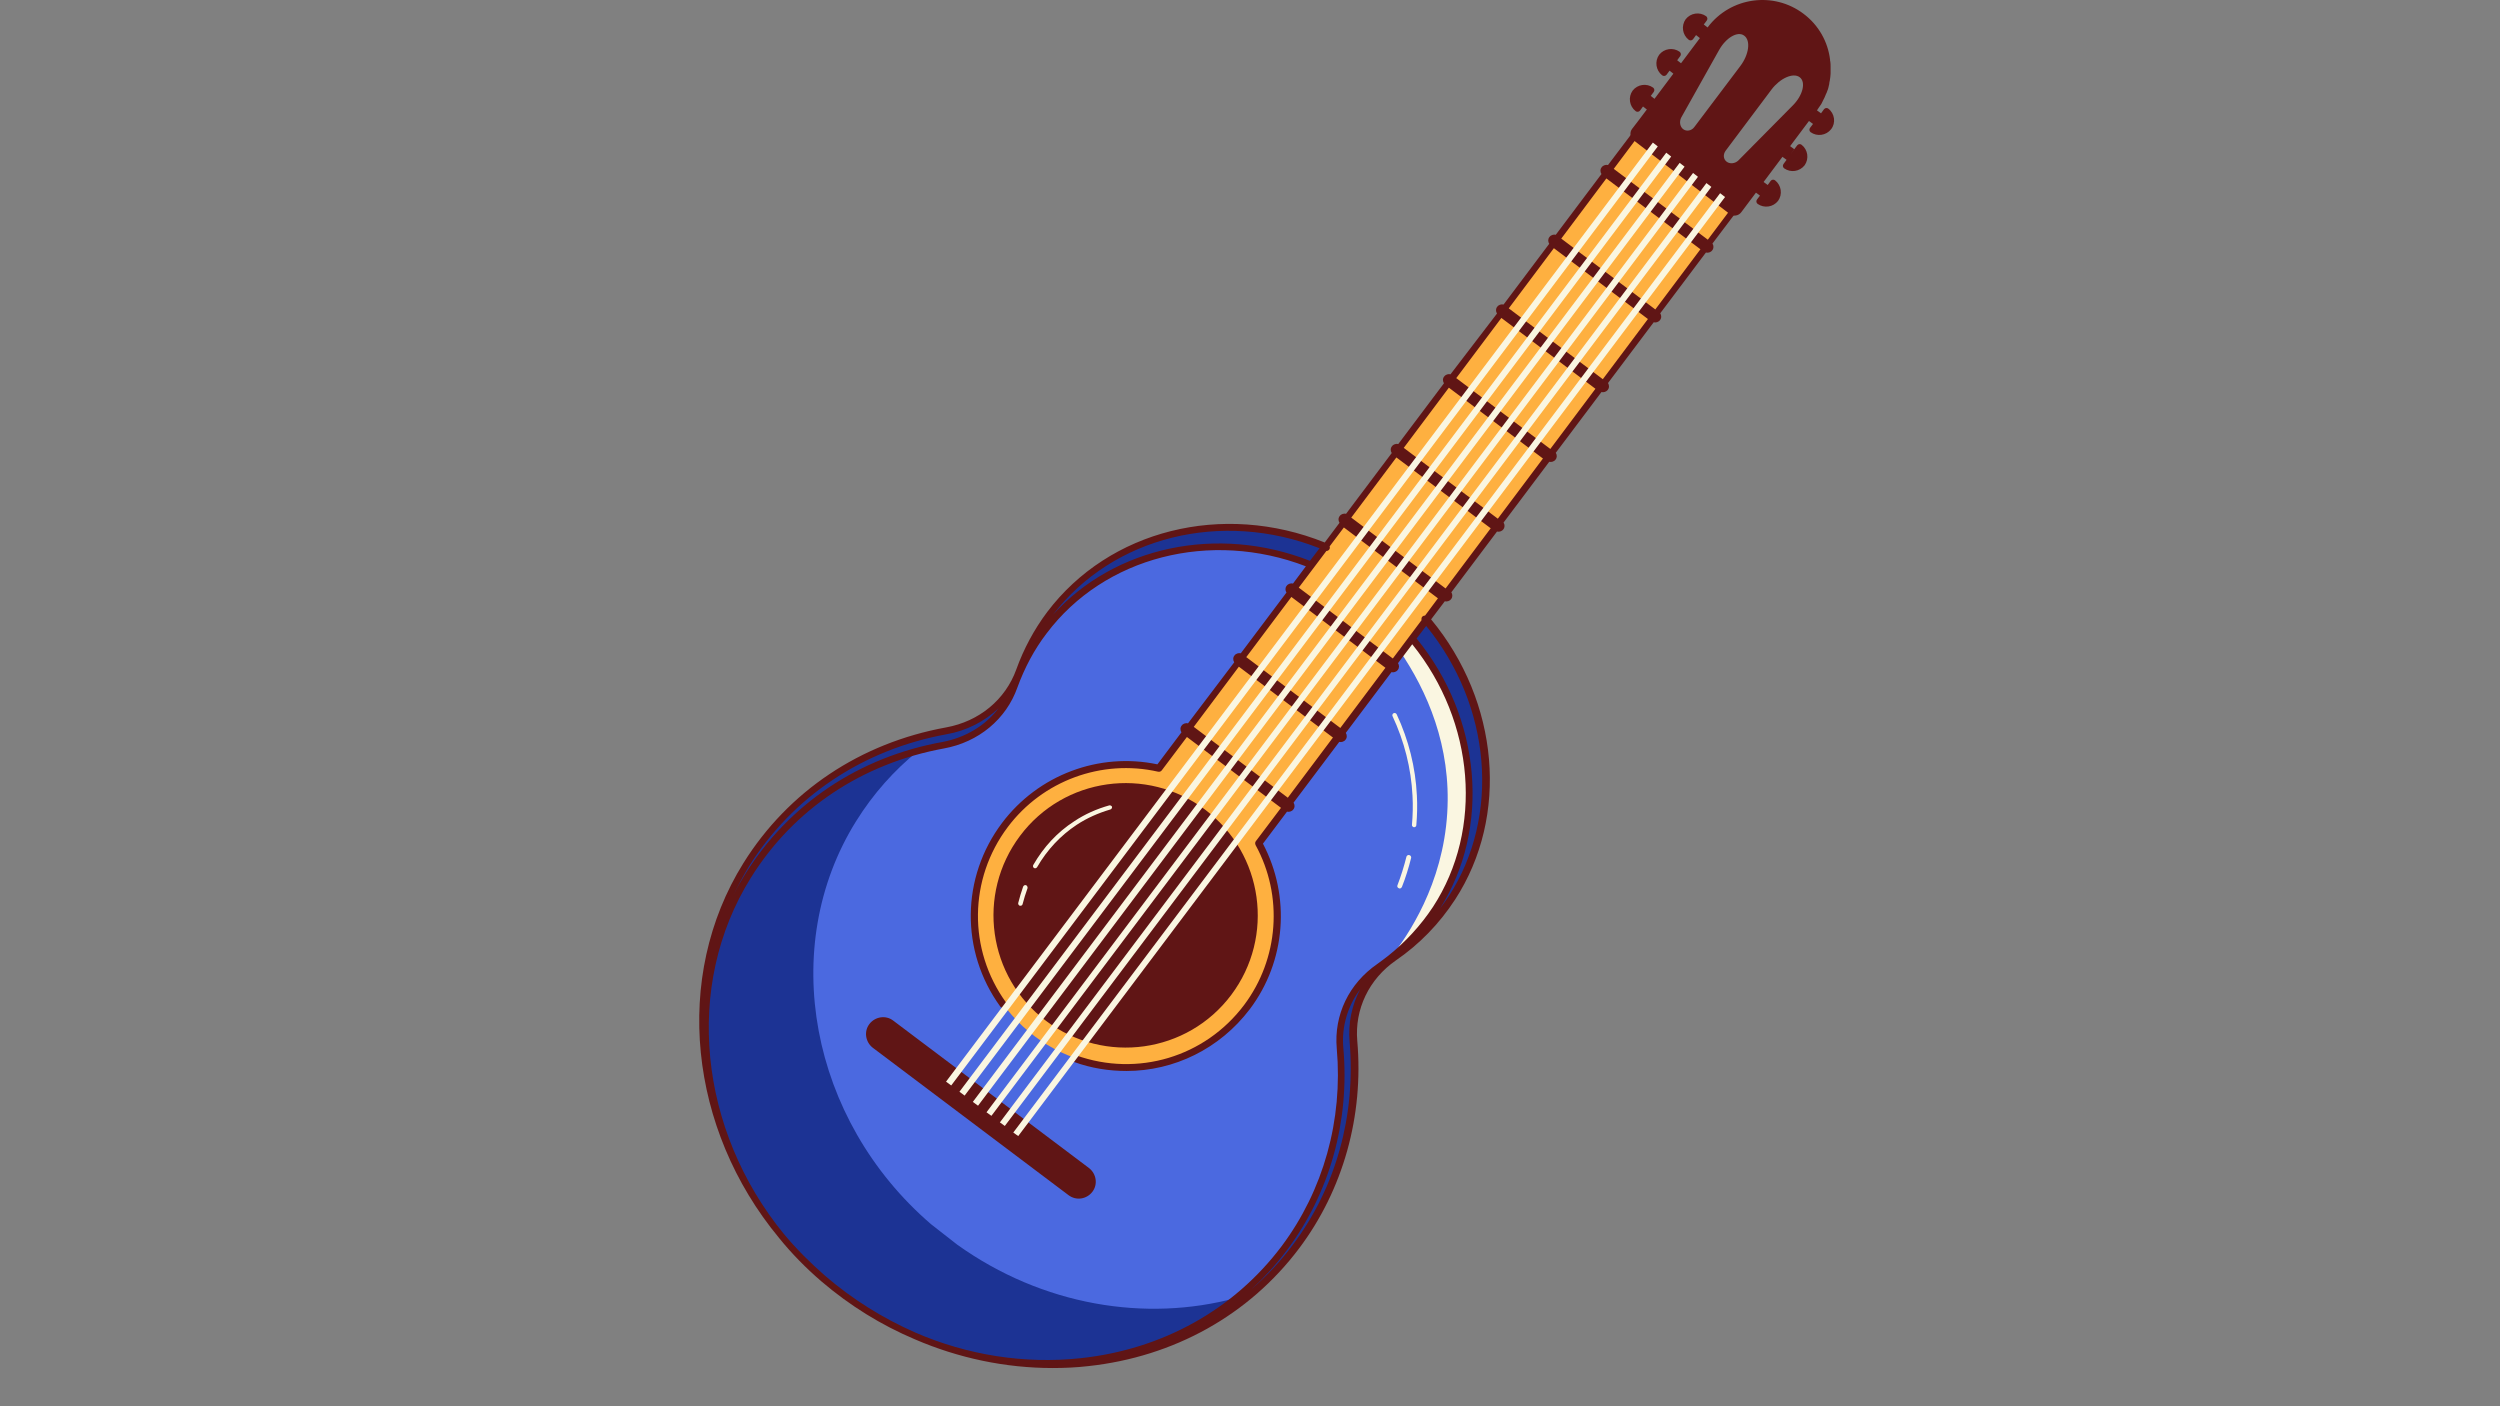 <svg xmlns="http://www.w3.org/2000/svg" xmlns:xlink="http://www.w3.org/1999/xlink" width="1920" zoomAndPan="magnify" viewBox="0 0 1440 810" height="1080" preserveAspectRatio="xMidYMid meet" version="1.0"><rect x="0" y="0" width="1440" height="810" fill="#808080" stroke="none"/><defs><clipPath id="b590ebd33d"><path d="M 498.824 0 L 1056.441 0 L 1056.441 691 L 498.824 691 Z M 498.824 0 " clip-rule="nonzero"/></clipPath><clipPath id="ce565259d1"><path d="M 402.75 73 L 1002.812 73 L 1002.812 787.988 L 402.75 787.988 Z M 402.75 73 " clip-rule="nonzero"/></clipPath></defs><path fill="#1c3394" d="M 844.312 393.781 C 849.672 406.227 853.137 419.152 854.871 432.223 M 854.871 432.223 C 858.648 461.691 852.664 491.941 836.125 517.305 C 826.988 531.328 815.496 542.832 802.578 551.812 C 786.672 562.68 777.699 580.488 779.273 600.02 C 782.891 641.621 772.34 683.527 746.199 718.188 C 684.301 800.438 559.566 810.047 473.73 736.309 C 402.223 674.707 383.168 572.609 429.469 498.398 C 456.246 455.703 498.293 429.547 544.918 421.039 C 564.602 417.414 580.352 404.652 586.965 386.219 C 591.062 374.715 596.891 363.844 604.453 353.605 C 649.805 293.258 741 286.168 804.152 339.738 C 822.109 355.02 835.652 373.613 844.312 393.781 " fill-opacity="1" fill-rule="nonzero"/><path fill="#4b69e0" d="M 767.461 660.68 C 766.199 665.883 764.625 670.922 762.734 675.969 M 762.734 675.969 C 757.375 691.09 749.66 705.43 739.578 718.824 C 679.262 799.176 557.516 808.469 474.043 736.629 C 404.27 676.598 385.684 577.02 430.887 504.699 C 456.871 463.105 497.98 437.582 543.34 429.391 C 562.555 425.922 577.832 413.316 584.289 395.516 C 588.227 384.328 593.895 373.613 601.453 363.844 C 637.992 315.316 704.773 302.086 761.629 328.234 C 773.762 333.75 785.414 341.16 796.125 350.293 C 848.41 394.73 861.957 469.57 827.148 523.137 C 819.746 534.48 810.926 544.09 800.848 552.125 C 798.801 553.863 796.598 555.438 794.387 556.852 C 779.113 567.406 770.289 584.738 771.867 603.645 C 773.441 622.867 772.023 642.094 767.461 660.68 " fill-opacity="1" fill-rule="nonzero"/><path fill="#1c3394" d="M 551.371 716.934 C 546.176 713.309 541.293 709.371 536.254 705.117 M 551.371 716.934 C 600.516 752.062 659.891 761.676 711.863 747.656 C 646.977 800.277 546.176 798.703 474.043 736.629 C 404.27 676.598 385.684 577.02 430.887 504.547 C 454.195 467.359 489.48 442.938 529.008 432.383 C 515.145 443.57 503.02 457.117 493.098 473.035 C 447.895 545.512 466.48 645.086 536.254 705.117 " fill-opacity="1" fill-rule="nonzero"/><path fill="#feb040" d="M 674.852 432.383 L 667.449 442.148 M 674.852 432.383 L 943.383 75.516 L 1000.711 118.684 L 724.777 485.477 C 740.688 514.625 739.266 551.5 718.004 579.699 C 689.027 618.141 634.375 625.863 595.941 596.871 C 557.516 567.883 549.797 513.211 578.777 474.762 C 600.039 446.562 635.164 434.906 667.449 442.148 " fill-opacity="1" fill-rule="nonzero"/><g clip-path="url(#b590ebd33d)"><path fill="#601515" d="M 968.422 67.641 C 967.16 70.004 967.637 72.992 969.523 74.414 C 971.418 75.832 974.25 75.355 975.824 73.312 L 1002.445 38.016 C 1007.324 31.562 1008.582 23.363 1004.648 20.531 C 1000.867 17.695 994.094 21.789 990.156 28.879 Z M 993.938 86.859 C 992.359 89.07 992.68 91.746 994.57 93.16 C 996.457 94.582 999.449 94.262 1001.344 92.375 L 1032.684 60.707 C 1038.355 55.035 1040.398 47.316 1036.621 44.48 C 1032.844 41.641 1025.281 45.105 1020.395 51.57 Z M 1054.73 74.414 C 1051.895 78.039 1046.695 78.828 1042.918 76.145 C 1042.133 75.516 1041.973 74.414 1042.605 73.629 L 1046.543 68.426 L 1044.336 71.418 L 1041.973 69.688 L 1031.105 84.184 L 1033.469 85.918 L 1031.266 88.91 L 1035.203 83.707 C 1035.832 82.922 1036.934 82.766 1037.723 83.395 C 1041.344 86.23 1042.133 91.434 1039.457 95.211 C 1036.621 98.836 1031.422 99.625 1027.645 96.945 C 1026.855 96.312 1026.695 95.211 1027.328 94.422 L 1029.059 92.059 L 1026.695 90.324 L 1015.832 104.824 L 1018.195 106.555 L 1019.922 104.191 C 1020.555 103.402 1021.656 103.25 1022.445 103.875 C 1026.07 106.715 1026.855 111.914 1024.18 115.695 C 1021.344 119.32 1016.145 120.105 1012.367 117.43 C 1011.582 116.797 1011.422 115.695 1012.047 114.906 L 1015.984 109.707 L 1013.781 112.703 L 1011.422 110.969 L 1002.918 122.309 C 1001.344 124.359 998.348 124.832 996.297 123.258 L 941.02 80.871 C 938.973 79.297 938.496 76.305 940.074 74.254 L 943.223 70.16 L 948.582 63.07 L 946.371 61.336 L 944.645 63.699 C 944.012 64.488 942.91 64.648 942.121 64.012 C 938.496 61.176 937.711 55.98 940.387 52.195 C 943.223 48.57 948.422 47.785 952.199 50.469 C 952.988 51.094 953.145 52.195 952.52 52.984 L 949.836 56.609 L 950.785 55.195 L 952.988 56.922 L 963.855 42.43 L 961.648 40.695 L 963.07 38.805 L 959.922 43.059 C 959.285 43.844 958.184 44.004 957.398 43.379 C 953.773 40.539 952.988 35.34 955.668 31.562 C 958.5 27.938 963.699 27.148 967.48 29.824 C 968.27 30.453 968.422 31.562 967.793 32.348 L 966.059 34.711 L 968.27 36.441 L 979.133 21.945 L 976.93 20.211 L 975.195 22.574 C 974.57 23.363 973.461 23.523 972.672 22.895 C 969.055 20.059 968.27 14.855 970.945 11.078 C 973.781 7.453 978.973 6.664 982.758 9.344 C 983.543 9.969 983.699 11.078 983.07 11.867 L 979.133 17.059 L 981.336 14.07 L 983.543 15.805 L 983.699 15.645 C 996.773 -1.688 1021.496 -5.152 1038.82 7.926 C 1047.645 14.543 1052.844 24.152 1054.105 34.238 C 1054.105 34.711 1054.105 35.027 1054.258 35.5 C 1054.418 36.441 1054.418 37.391 1054.418 38.332 C 1054.418 38.965 1054.418 39.438 1054.418 40.066 C 1054.418 40.855 1054.418 41.641 1054.418 42.43 C 1054.418 43.059 1054.258 43.691 1054.258 44.32 C 1054.105 45.105 1054.105 45.742 1053.945 46.527 C 1053.785 47.156 1053.629 47.785 1053.629 48.418 C 1053.469 49.047 1053.316 49.832 1053.156 50.469 C 1052.996 51.094 1052.844 51.723 1052.527 52.355 C 1052.371 52.984 1052.055 53.617 1051.742 54.246 C 1051.422 54.875 1051.27 55.508 1050.953 56.137 C 1050.633 56.77 1050.32 57.398 1050.008 58.023 C 1049.691 58.66 1049.379 59.285 1049.059 59.922 C 1048.594 60.547 1048.117 61.336 1047.645 61.965 C 1047.332 62.438 1047.016 62.91 1046.695 63.387 L 1046.543 63.539 L 1048.906 65.273 L 1050.633 62.91 C 1051.27 62.125 1052.371 61.965 1053.156 62.598 C 1056.781 65.434 1057.566 70.789 1054.73 74.414 Z M 629.176 686.523 C 632.48 682.27 631.539 676.121 627.289 672.816 L 514.52 587.891 C 510.266 584.586 504.121 585.527 500.816 589.781 C 497.508 594.039 498.453 600.18 502.707 603.492 L 615.477 688.414 C 619.883 691.723 625.867 690.777 629.176 686.523 Z M 709.188 573.082 C 683.988 606.645 636.266 613.414 602.555 588.051 C 569.016 562.84 562.242 515.102 587.594 481.387 C 612.793 447.824 660.516 441.047 694.223 466.418 C 727.766 491.781 734.387 539.523 709.188 573.082 " fill-opacity="1" fill-rule="nonzero"/></g><path fill="#faf6e1" d="M 638.941 463.895 C 631.691 465.945 624.926 468.934 618.781 473.035 C 609.016 479.336 601.141 487.84 595.156 498.242 C 594.84 498.871 595 499.66 595.629 499.973 C 595.789 500.133 596.102 500.133 596.258 500.133 C 596.73 500.133 597.203 499.82 597.363 499.504 C 603.191 489.418 610.906 481.227 620.199 475.082 C 626.18 471.145 632.641 468.309 639.566 466.258 C 640.203 466.098 640.676 465.309 640.516 464.684 C 640.355 464.207 639.566 463.734 638.941 463.895 Z M 812.812 366.996 C 810.773 369.676 808.41 372.199 805.887 374.402 C 822.109 398.035 835.973 429.859 833.609 468.309 C 831.086 509.426 811.086 538.895 800.688 551.965 C 810.773 544.09 819.59 534.32 826.988 522.977 C 857.859 476.023 850.934 412.062 812.812 366.996 Z M 810.137 493.355 C 808.723 499.031 806.988 504.547 804.941 509.898 C 804.625 510.535 804.941 511.32 805.727 511.637 C 805.887 511.637 806.047 511.789 806.199 511.789 C 806.676 511.789 807.148 511.477 807.461 511 C 809.664 505.488 811.398 499.82 812.812 494.145 C 812.973 493.516 812.5 492.727 811.875 492.57 C 811.086 492.254 810.453 492.727 810.137 493.355 Z M 814.391 476.5 C 814.391 476.5 814.551 476.5 814.391 476.5 C 815.176 476.5 815.809 476.023 815.809 475.238 C 816.285 469.57 816.438 463.895 816.125 458.219 C 815.336 441.996 811.398 426.242 804.473 411.426 C 804.152 410.801 803.363 410.484 802.738 410.801 C 802.109 411.113 801.789 411.902 802.109 412.527 C 808.879 427.027 812.812 442.465 813.602 458.379 C 813.922 463.895 813.762 469.57 813.289 475.082 C 813.133 475.711 813.762 476.34 814.391 476.5 Z M 591.852 511.637 C 590.742 514.625 589.805 517.777 589.016 520.773 C 588.855 521.402 588.383 521.715 587.754 521.715 C 587.594 521.715 587.594 521.715 587.441 521.715 C 586.809 521.562 586.34 520.773 586.492 520.141 C 587.281 516.988 588.227 513.84 589.328 510.688 C 589.645 510.059 590.277 509.586 591.062 509.898 C 591.691 510.215 592.004 511 591.852 511.637 " fill-opacity="1" fill-rule="nonzero"/><g clip-path="url(#ce565259d1)"><path fill="#601515" d="M 983.699 138.066 L 929.523 97.262 L 943.695 78.355 L 997.871 119.16 Z M 820.848 354.551 C 820.375 354.551 819.902 354.707 819.434 355.02 C 818.801 355.492 818.648 356.441 818.801 357.23 L 802.262 379.289 L 748.086 338.477 L 763.992 317.367 C 764.777 317.367 765.566 316.891 765.887 316.105 C 766.039 315.629 766.039 315.164 765.887 314.688 L 774.074 303.812 L 828.25 344.625 Z M 834.395 516.363 C 832.82 518.727 831.086 521.09 829.352 523.453 C 858.809 477.125 853.297 413.477 815.965 367.785 L 821.477 360.535 C 858.961 406.387 864.473 470.035 834.395 516.363 Z M 741.785 459.48 L 687.605 418.676 L 713.59 384.016 L 767.773 424.82 Z M 772.023 419.305 L 717.848 378.5 L 743.836 343.836 L 798.012 384.641 Z M 799.586 550.551 C 797.539 552.125 795.488 553.703 793.289 555.277 C 777.062 566.465 768.246 584.586 769.977 603.961 C 773.602 645.246 762.262 685.734 738.164 717.875 C 710.762 754.273 669.652 777.273 622.402 782.32 C 590.117 785.785 557.203 780.582 527.117 767.504 C 508.531 759.312 491.055 748.445 475.305 734.891 C 466.641 727.328 458.605 719.297 451.52 710.785 C 402.695 651.074 393.559 568.043 432.461 505.648 C 457.031 466.098 496.566 439.785 543.656 431.121 C 563.656 427.496 579.566 414.266 586.02 395.984 C 590.117 384.801 595.629 374.246 602.875 364.793 C 636.105 320.676 697.215 305.074 752.18 326.191 L 744.777 336.113 C 743.516 335.801 741.941 336.273 741.152 337.375 C 740.211 338.477 740.211 340.051 741 341.312 L 714.699 376.289 C 713.438 375.977 711.863 376.449 711.074 377.551 C 710.129 378.652 710.129 380.23 710.914 381.492 L 684.301 416.629 C 683.039 416.312 681.465 416.789 680.676 417.891 C 679.73 418.992 679.73 420.566 680.516 421.828 L 666.664 440.262 C 632.953 433.172 597.992 446.402 577.203 473.977 C 553.578 505.332 553.105 547.875 576.102 579.699 C 576.73 580.645 577.992 580.801 578.934 580.172 C 579.879 579.539 580.039 578.281 579.406 577.336 C 557.516 546.926 557.988 506.273 580.508 476.34 C 600.516 449.715 634.531 437.109 667.129 444.512 C 667.918 444.672 668.703 444.359 669.18 443.727 L 683.668 424.504 L 737.852 465.309 L 723.359 484.535 C 722.887 485.164 722.887 485.953 723.203 486.738 C 739.266 516.047 736.59 552.285 716.586 578.91 C 694.062 608.848 655.164 620.504 619.883 607.898 C 618.781 607.586 617.68 608.059 617.363 609.16 C 617.051 610.262 617.52 611.371 618.625 611.684 C 628.543 615.309 638.781 616.883 648.863 616.883 C 676.266 616.883 702.566 604.121 719.891 581.273 C 740.688 553.703 743.516 516.516 727.453 485.953 L 741.312 467.52 C 742.574 467.832 744.148 467.359 744.938 466.258 C 745.879 465.156 745.879 463.582 745.09 462.32 L 771.398 427.344 C 772.652 427.656 774.227 427.184 775.016 426.082 C 775.961 424.98 775.961 423.402 775.176 422.141 L 801.477 387.164 C 802.738 387.48 804.312 387.004 805.098 385.902 C 806.047 384.801 806.047 383.227 805.258 381.965 L 813.449 371.098 C 849.512 415.84 854.551 477.602 825.414 522.352 C 818.328 533.059 809.664 542.512 799.586 550.551 Z M 777.379 600.18 C 781 642.562 769.504 684 744.625 717.086 C 737.535 726.539 729.66 735.051 720.84 742.609 C 728.238 735.84 735.012 728.43 741.152 720.238 C 765.887 687.312 777.539 645.871 773.762 603.645 C 772.652 591.355 776.277 579.383 783.523 569.77 C 778.641 578.91 776.438 589.312 777.379 600.18 Z M 431.203 499.344 C 456.406 458.855 497.035 431.754 545.23 422.93 C 556.883 420.879 567.121 415.527 575.156 407.961 C 567.594 417.891 556.254 424.82 543.027 427.344 C 494.832 436.008 454.355 463.105 429.156 503.598 C 426.793 507.383 424.586 511.32 422.543 515.262 C 425.219 509.898 428.055 504.547 431.203 499.344 Z M 760.055 315.789 L 754.539 323.039 C 701.152 302.086 642.09 314.844 606.492 354.078 C 641.145 309.016 703.676 293.574 760.055 315.789 Z M 899.285 137.438 L 925.27 102.773 L 979.445 143.578 L 953.461 178.242 Z M 869.047 177.613 L 895.031 142.953 L 949.207 183.758 L 923.223 218.418 Z M 838.801 217.793 L 864.789 183.129 L 918.973 223.934 L 892.984 258.598 Z M 858.648 304.289 L 832.66 338.949 L 778.324 298.145 L 804.312 263.484 Z M 808.562 257.969 L 834.551 223.305 L 888.734 264.109 L 862.746 298.773 Z M 1002.758 118.531 C 1002.758 118.059 1002.445 117.582 1001.969 117.27 L 944.645 74.102 C 943.695 73.469 942.594 73.629 941.809 74.414 L 926.211 95.051 C 924.957 94.738 923.383 95.211 922.594 96.312 C 921.648 97.414 921.648 98.988 922.434 100.25 L 896.133 135.227 C 894.871 134.914 893.297 135.387 892.512 136.488 C 891.562 137.59 891.562 139.168 892.352 140.43 L 866.051 175.406 C 864.789 175.09 863.215 175.566 862.426 176.668 C 861.484 177.77 861.484 179.344 862.273 180.605 L 835.496 215.582 C 834.238 215.27 832.66 215.742 831.875 216.844 C 830.926 217.945 830.926 219.52 831.715 220.781 L 805.414 255.758 C 804.152 255.445 802.578 255.918 801.789 257.02 C 800.848 258.121 800.848 259.699 801.637 260.961 L 775.336 295.938 C 774.074 295.621 772.5 296.098 771.711 297.199 C 770.766 298.301 770.766 299.875 771.551 301.137 L 763.051 312.48 C 704.301 288.848 638.941 305.234 603.191 352.504 C 595.629 362.586 589.645 373.773 585.391 385.59 C 579.09 403.074 563.969 415.527 544.918 418.992 C 495.617 427.969 454.043 455.703 428.207 497.141 C 387.258 562.84 396.871 650.438 448.684 712.996 C 455.93 721.973 464.121 730.324 473.094 738.043 C 489.48 752.062 507.59 763.254 526.957 771.445 C 552.156 782.32 579.25 787.988 606.34 787.988 C 613.113 787.988 620.039 787.672 626.816 786.887 C 676.266 781.531 719.422 757.426 748.242 719.137 C 773.602 685.422 785.574 642.883 781.789 599.555 C 780.215 581.273 788.562 563.941 804 553.227 C 817.539 543.934 829.039 532.117 838.172 518.09 C 869.359 470.035 863.535 404.184 824.312 356.754 L 832.188 346.355 C 833.449 346.676 835.023 346.199 835.812 345.098 C 836.758 343.992 836.758 342.414 835.973 341.16 L 862.273 306.176 C 863.535 306.496 865.109 306.023 865.895 304.922 C 866.836 303.812 866.836 302.238 866.051 300.984 L 892.352 266 C 893.613 266.32 895.188 265.848 895.973 264.746 C 896.922 263.637 896.922 262.062 896.133 260.805 L 922.434 225.824 C 923.695 226.145 925.27 225.668 926.059 224.566 C 927 223.461 927 221.883 926.211 220.629 L 952.52 185.645 C 953.773 185.965 955.348 185.492 956.137 184.391 C 957.082 183.281 957.082 181.707 956.297 180.453 L 982.598 145.469 C 983.859 145.789 985.434 145.316 986.219 144.215 C 987.168 143.105 987.168 141.531 986.379 140.273 L 1001.969 119.633 C 1002.598 119.473 1002.758 119.004 1002.758 118.531 " fill-opacity="1" fill-rule="nonzero"/></g><path fill="#faf6e1" d="M 583.656 652.336 L 990.785 111.281 L 993.621 113.488 L 586.492 654.379 Z M 575.941 646.5 L 982.91 105.453 L 985.746 107.656 L 578.777 648.551 Z M 568.227 640.672 L 975.195 99.625 L 978.031 101.828 L 571.059 642.723 Z M 560.352 634.684 L 967.48 93.797 L 970.312 96 L 563.344 636.895 Z M 552.633 628.855 L 959.762 87.961 L 962.598 90.172 L 555.629 631.066 Z M 544.918 623.027 L 952.047 82.133 L 954.883 84.344 L 547.906 625.23 L 544.918 623.027 " fill-opacity="1" fill-rule="nonzero"/></svg>